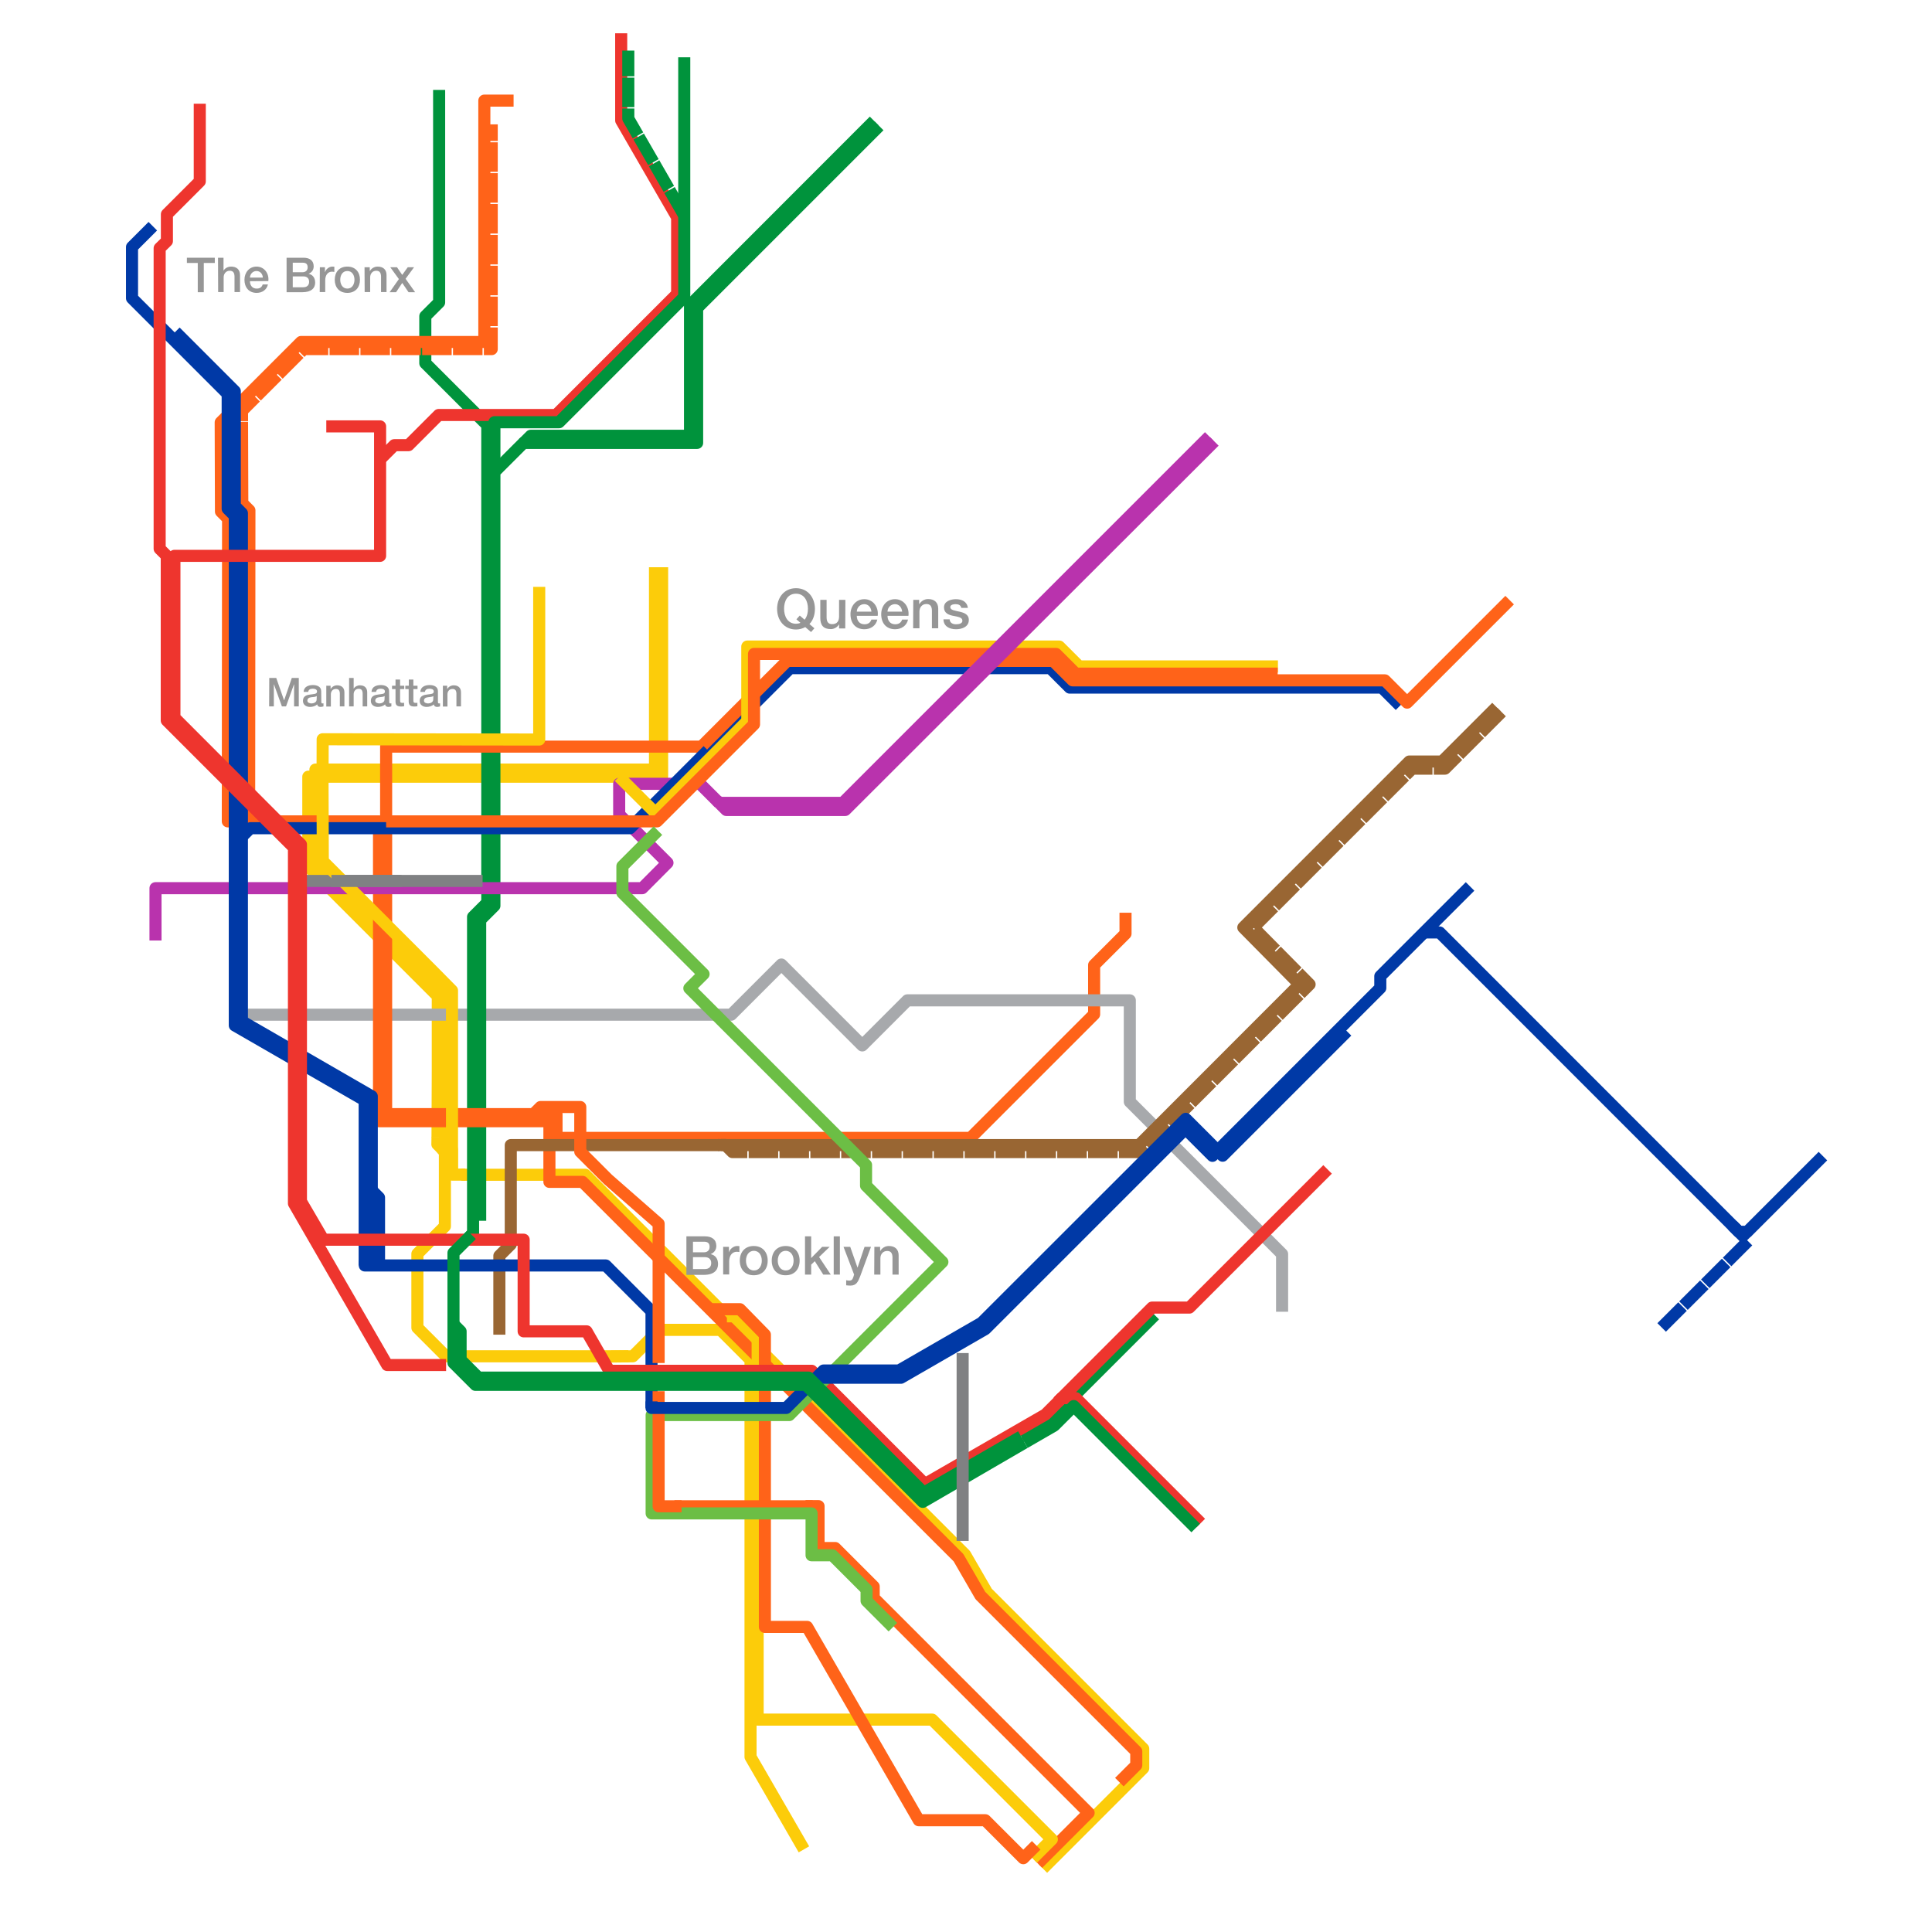 <?xml version="1.0" encoding="utf-8"?>
<!-- Generator: Adobe Illustrator 21.1.0, SVG Export Plug-In . SVG Version: 6.00 Build 0)  -->
<svg version="1.1"
	 id="Layer_1" inkscape:version="0.92.3 (2405546, 2018-03-11)" sodipodi:docname="NYC_subway-4D.svg" xmlns:cc="http://creativecommons.org/ns#" xmlns:dc="http://purl.org/dc/elements/1.1/" xmlns:inkscape="http://www.inkscape.org/namespaces/inkscape" xmlns:rdf="http://www.w3.org/1999/02/22-rdf-syntax-ns#" xmlns:sodipodi="http://sodipodi.sourceforge.net/DTD/sodipodi-0.dtd" xmlns:svg="http://www.w3.org/2000/svg"
	 xmlns="http://www.w3.org/2000/svg" xmlns:xlink="http://www.w3.org/1999/xlink" x="0px" y="0px" viewBox="0 0 1440 1440"
	 style="enable-background:new 0 0 1440 1440;" xml:space="preserve">
<style type="text/css">
	.st0{fill:none;stroke:#00933C;stroke-width:9;stroke-linejoin:round;}
	.st1{fill:none;stroke:#FCCC0A;stroke-width:9;stroke-linejoin:round;}
	.st2{fill:none;stroke:#0039A6;stroke-width:9;stroke-linejoin:round;}
	.st3{fill:none;stroke:#FF6319;stroke-width:9;stroke-linejoin:round;}
	.st4{fill:none;stroke:#A7A9AC;stroke-width:9;stroke-linejoin:round;}
	.st5{fill:none;stroke:#B933AD;stroke-width:9;stroke-linejoin:round;}
	.st6{fill:none;stroke:#FF6319;stroke-width:9;stroke-linejoin:round;stroke-dasharray:22,1;}
	.st7{fill:none;stroke:#808183;stroke-width:9;stroke-linejoin:round;}
	.st8{fill:none;stroke:#EE352E;stroke-width:9;stroke-linejoin:round;}
	.st9{fill:none;stroke:#0039A6;stroke-width:9;stroke-linejoin:round;stroke-dasharray:22,1;}
	.st10{fill:none;stroke:#996633;stroke-width:9;stroke-linejoin:round;}
	.st11{fill:none;stroke:#00933C;stroke-width:9;stroke-linejoin:round;stroke-dasharray:22,1;}
	.st12{fill:none;stroke:#996633;stroke-width:9;stroke-linejoin:round;stroke-dasharray:22,1;}
	.st13{fill:none;stroke:#6CBE45;stroke-width:9;stroke-linejoin:round;}
	.st14{fill:#969696;}
</style>
<sodipodi:namedview  bordercolor="#666666" borderopacity="1" gridtolerance="10" guidetolerance="10" id="namedview24490" inkscape:current-layer="Layer_1" inkscape:cx="1718.2756" inkscape:cy="951.70587" inkscape:guide-bbox="true" inkscape:pageopacity="0" inkscape:pageshadow="2" inkscape:window-height="1526" inkscape:window-maximized="1" inkscape:window-width="2880" inkscape:window-x="2869" inkscape:window-y="-11" inkscape:zoom="0.68534965" objecttolerance="10" pagecolor="#ffffff" showgrid="false" showguides="true">
	</sodipodi:namedview>
<g id="g4212">
	<g id="g4214">
	</g>
</g>
<g id="g4674">
</g>
<g id="g9572">
</g>
<g id="g9592">
</g>
<g id="g11926">
</g>
<g id="g12038">
	<g id="g12040">
		<g id="g12042">
		</g>
	</g>
</g>
<g id="g12130">
</g>
<g id="g46212" transform="matrix(0.704,-0.71,0.71,0.704,-9.49,756.023)">
</g>
<g id="g46248" transform="matrix(0.704,-0.71,0.71,0.704,88.484,657.68)">
</g>
<g id="g14456-6" transform="translate(-344.266,-45.78)">
	<g id="g14458-2">
	</g>
</g>
<g id="g43620" transform="translate(7.09,-7.09)">
	<g id="g43622">
		<g id="g43624">
		</g>
	</g>
</g>
<path id="polyline2626" inkscape:connector-curvature="0" sodipodi:nodetypes="ccccc" class="st0" d="M761.1,1070.7l21.4-12.3
	l21.6-21.6l3.8-3.8l52.8-52.8"/>
<path id="polyline2628" inkscape:connector-curvature="0" class="st1" d="M493.5,422.8v156.1H243.9"/>
<path id="polyline2630" inkscape:connector-curvature="0" sodipodi:nodetypes="ccccccccc" class="st1" d="M488.2,422.8v150.8H235.1
	v70.2l84.9,84.9l11.5,11.5v111.1l5.3,5.3v18.8"/>
<path id="polyline2632" inkscape:connector-curvature="0" class="st1" d="M455.3,1011.1l16.4-0.2l19.7-19.7H537l22.4,22.4v295.9
	l39.8,68.9"/>
<path id="polyline2634" inkscape:connector-curvature="0" sodipodi:nodetypes="ccccccccc" class="st1" d="M468.3,1010.9H332.4
	l-21.3-21.3v-55.1l20.5-20.5v-49.9v-5.3c-1.9-1.9-3.5-4.1-5.6-5.9l0.1-5.4"/>
<path id="polyline2636" inkscape:connector-curvature="0" sodipodi:nodetypes="cccccccccccccccc" class="st1" d="M231.5,578.9h-1.7
	h0V646l89.5,89.5l7,7V808v-9.7c-0.1,16.9-0.1,32.7-0.2,49.5 M343.9,875.6h92.3l283.1,283.1l16.3,28.2l116.5,116.5v14.5l-74.8,74.8"
	/>
<path id="polyline2640" inkscape:connector-curvature="0" class="st2" d="M282.5,939.8v-47.2l-5.3-5.3"/>
<path id="polyline2642" inkscape:connector-curvature="0" class="st3" d="M397.6,830.4h17.2v17.7h131.2h5.3h172.1l92.1-92.1v-36.7
	l23.4-23.4v-15.6"/>
<path id="polyline2644" inkscape:connector-curvature="0" class="st4" d="M183.3,756.3h246.6H545l37.4-37.4l60.3,60.3l33.6-33.6
	h24.4h141.4v75.6l113.5,113.5v43"/>
<path id="polyline2646" inkscape:connector-curvature="0" class="st0" d="M357.9,909.9V685.7l10.6-10.6V351.8l21.7-21.7h129.4V229.6
	L655.3,93.9"/>
<path id="polyline2648" inkscape:connector-curvature="0" class="st0" d="M327.3,67v158.4L317,235.7v35l46.2,46.2v355.9l-10.6,10.6
	v235.8l-4.3,4.3"/>
<path id="polyline2660" inkscape:connector-curvature="0" class="st2" d="M522.3,564.6l66.6-66.6h155.6h38.3l14.5,14.5h232.7
	l13.5,13.5"/>
<path id="polyline2662" inkscape:connector-curvature="0" class="st3" d="M402.9,830.4H287.8V556.5h200.4h34.6l0,0l63.9-63.9h7.5
	H785l14.5,14.5h232.7l16.6,16.6l76.4-76.4"/>
<path id="polyline2664" inkscape:connector-curvature="0" class="st3" d="M834.3,1328.3l12.6-12.6v-10.3l-116.2-116.2l-16.3-28.2
	L434.2,880.9h-24.7v-24.7v-20.5h-33.5h-93.5V612.2h-96.8h-5.3h-10.6l0.2-225.6l-5.3-5.3l-0.2-66.5l22.2-22.2l37.7-37.7H361V75h21.8"
	/>
<path id="polyline2666" inkscape:connector-curvature="0" class="st3" d="M773.6,1389l37.8-37.8l-160.2-160.2v-8.5l-28.7-28.7h-12.4
	v-31.2h-9.7"/>
<path id="polyline2670" inkscape:connector-curvature="0" class="st5" d="M535.9,598.4l-14.2-14.2h-27.1h-21.2h-11.9v22.9l36,36
	L478.7,662l-362.8,0v39"/>
<path id="polyline2672" inkscape:connector-curvature="0" class="st6" d="M180.4,313.9l0-7.7l22.2-22.2l23.8-23.8h140.1V92.7"/>
<path id="polyline2674" inkscape:connector-curvature="0" class="st3" d="M185.7,612.2l0.2-231.8l-5.3-5.3l-0.2-60.7"/>
<path id="line2676" inkscape:connector-curvature="0" class="st7" d="M227.7,656.6h132"/>
<path id="polyline2678" inkscape:connector-curvature="0" class="st8" d="M283,342.7l10.9-10.9h10.6l22.5-22.5h87.5l90.2-90.2v-57.1
	L463,89.8v-65"/>
<path id="polyline2680" inkscape:connector-curvature="0" class="st2" d="M1061.4,695h11.6L1296,918.1h6.3l56.4-56.4"/>
<path id="polyline2682" inkscape:connector-curvature="0" class="st2" d="M180.3,623.6l6.3-6.3h283l58-58"/>
<path id="polyline2686" inkscape:connector-curvature="0" class="st9" d="M1238.5,989.4l64.4-64.4l-11.6-11.6"/>
<path id="polyline2692" inkscape:connector-curvature="0" class="st1" d="M541.8,981.1h7.1l15.8,15.8v284.8h130.1l81.7,81.7l7.5,7.5
	l-14.3,14.3"/>
<path id="polyline2694" inkscape:connector-curvature="0" class="st0" d="M510,42.7v75.9v45.6v57.2l-93.3,93.3h-48.2v29.4l-5.3,5.3"
	/>
<path id="polyline2696" inkscape:connector-curvature="0" class="st0" d="M389.9,330.5l5.7-5.7h118.7v-97.4L651.5,90.1"/>
<path id="polyline2698" inkscape:connector-curvature="0" class="st10" d="M1115.4,527l-40.6,40.6h-24.4L926.7,691.3l41.9,42.4
	L848.9,853.5H553.5h-5.3h-76.3H424h-37.4h-5.9v74l-8.5,8.5v58.8"/>
<path id="polyline2716" inkscape:connector-curvature="0" class="st11" d="M510,160.7l-41.7-72.3V37.7"/>
<path id="polyline2722" inkscape:connector-curvature="0" class="st3" d="M529.1,975.8h22.4l18.6,19v217.8h31.5l83.2,144.1h49.6
	l28.3,28.3l9.6-9.6"/>
<g id="g2724">
	<path id="polyline2726" inkscape:connector-curvature="0" class="st2" d="M113.9,168.6l-15.5,15.5v38.2l71.3,71.3v85.6l5.3,5.3
		v379.8l96.8,55.8v123.1"/>
</g>
<g id="g2728">
	<path id="polyline2730" inkscape:connector-curvature="0" class="st2" d="M485.6,1049.4v-72.1l-34.1-34.1h-169h-10.6v-3.9"/>
	<path id="polyline2732" inkscape:connector-curvature="0" class="st2" d="M130.7,247.3l44.3,44.3v85.6l5.3,5.3v378.7l96.8,55.9
		v83.5v42.6"/>
</g>
<path id="polyline2736" inkscape:connector-curvature="0" class="st8" d="M243.2,317.8h40.1v96.5H130l0,120.6l94.3,94.5l0,266
	l16.7,28.6h149.3v68.3h46.9l16.9,29.4H605l84.4,84.4l0,0l89.8-51.8l12.4-12.4"/>
<path id="path2738" inkscape:connector-curvature="0" class="st8" d="M895,1135.2l-93.1-93.1h-10.7c0,0-0.8,0.8-2.3,2.3"/>
<path id="polyline2742" inkscape:connector-curvature="0" class="st12" d="M1119.2,530.7l-42.2,42.2h-24.4L934.2,691.3l41.9,42.4
	l-125,125H545.9l-5.3-5.3h-5.4"/>
<path id="polyline2744" inkscape:connector-curvature="0" class="st8" d="M148.9,77.3v57.9l-24.5,24.5v20L119,185v224l5.3,5.3V537
	l94.8,94.8v250.4v14.8l69.5,120.4h43.9"/>
<path id="polyline2746" inkscape:connector-curvature="0" class="st1" d="M461.4,578.9l27.1,27l68.5-68.5v-55.5h231.2h1.3l14.8,14.8
	h148.2"/>
<path id="polyline2748" inkscape:connector-curvature="0" class="st3" d="M287.8,612.2H474h15.7l72.3-72.3v-52.5h220.7h4.4
	l14.7,14.7h150.5"/>
<path id="line2750" inkscape:connector-curvature="0" class="st3" d="M605.7,1122.7h-103"/>
<g id="g2752">
	<g id="g2754">
		<path id="polyline2756" inkscape:connector-curvature="0" class="st13" d="M490.4,619.1l-26.5,26.5v11.2v8.7l60.5,60.5l-10.6,10.6
			l131.7,131.7v15.4l56.9,56.9l-114.1,114.1l-102.6,0v73.3h119.2v31.2h15.5l25.5,25.5v8.5l19.6,19.6"/>
	</g>
</g>
<path id="polyline2758" inkscape:connector-curvature="0" class="st5" d="M901.3,325.3L628.2,598.4h-92.2"/>
<path id="polyline2760" inkscape:connector-curvature="0" class="st5" d="M905.1,329L630,603.7h-88.7l-7.2-7.2"/>
<path id="polyline2764" inkscape:connector-curvature="0" class="st3" d="M508,1122.7h-17.1v-85.8"/>
<path id="polyline2770" inkscape:connector-curvature="0" class="st8" d="M989.5,871.6l-103,103h-27.8l-62.1,62.1l-8.2,8.2"/>
<path id="polyline2774" inkscape:connector-curvature="0" class="st3" d="M490.9,1015.9V912.1L453,878.9l-20.5-20.5v-8.5v-24.8H421
	h-18.1l-5.3,5.3"/>
<path id="polyline2776" inkscape:connector-curvature="0" class="st2" d="M485.6,1044.5v4.9h100.4l22.5-22.5h63l62.9-36.3
	l149.2-149.2l20.1,20.1l125.1-125.1v-8.8l66.9-66.9"/>
<path id="polyline2792" inkscape:connector-curvature="0" class="st2" d="M606.4,1028.9l7.4-7.4h14.7H670l61.7-35.6l152.1-152
	l27.5,27.5l92.7-92.7"/>
<path id="polyline2794" inkscape:connector-curvature="0" class="st0" d="M761.1,1070.7l-72.6,41.9l-31.4-31.4l-54.4-54.4H356.6
	l-13.3-13.3v-8v-13.2l-5.3-5.3"/>
<path id="polyline2796" inkscape:connector-curvature="0" class="st0" d="M763.7,1075.3l-75.9,44.1l-37-37l-50.2-50.2H354.4
	l-16.4-16.4v-82l13.5-13.5"/>
<path id="polyline2798" inkscape:connector-curvature="0" class="st0" d="M763.7,1075.3l22-12.7l14.6-14.6l90.9,90.9"/>
<path id="line2800" inkscape:connector-curvature="0" class="st7" d="M717.5,1148.5v-140"/>
<path id="path43216" inkscape:connector-curvature="0" sodipodi:nodetypes="ccccccccccc" class="st1" d="M346.8,875.5l-9.9,0v-18.8
	v-5.3V738.3c-18.1-18.5-38.6-38.7-56.2-56.4l-40.1-40.1l-0.2-56.3l0.1-34.5l161.4,0.2V437.4"/>
<path id="path43742" inkscape:connector-curvature="0" sodipodi:nodetypes="cc" class="st7" d="M247,656.6h52.3"/>
<g id="g6451" transform="translate(-93.5,-22)">
	<path id="path6453" inkscape:connector-curvature="0" class="st14" d="M700.5,490.3l-2.5,2.8l-4.3-3.7c-2.2,1.2-4.6,1.8-6.9,1.8
		c-8.8,0-14.1-7-14.1-15.4c0-8.4,5.3-15.4,14.1-15.4c8.8,0,14.1,7,14.1,15.4c0,4-1.2,8.5-4.1,11.3L700.5,490.3L700.5,490.3z
		 M687.1,483.6l2.5-2.8l3.6,3.1c1.8-2.2,2.5-5.2,2.5-8.2c0-5.6-2.6-11.2-8.9-11.2c-6.3,0-8.9,5.5-8.9,11.2c0,5.6,2.6,11.2,8.9,11.2
		c1.1,0,2.3-0.2,3.3-0.7L687.1,483.6z"/>
	<path id="path6455" inkscape:connector-curvature="0" class="st14" d="M723.5,490.4h-4.6v-3h-0.1c-1.1,2.1-3.7,3.5-6,3.5
		c-5.5,0-7.9-2.8-7.9-8.3v-13.5h4.7v13c0,3.7,1.5,5.1,4.1,5.1c3.9,0,5.2-2.5,5.2-5.8v-12.3h4.7L723.5,490.4L723.5,490.4L723.5,490.4
		z"/>
	<path id="path6457" inkscape:connector-curvature="0" class="st14" d="M732.1,481c0,3.3,1.8,6.3,5.7,6.3c2.7,0,4.4-1.2,5.2-3.5h4.4
		c-1,4.6-5,7.2-9.6,7.2c-6.7,0-10.4-4.6-10.4-11.2c0-6,4-11.2,10.3-11.2c6.7,0,10.8,6,10,12.4L732.1,481L732.1,481z M743,477.9
		c-0.2-3-2.2-5.6-5.3-5.6c-3.2,0-5.5,2.5-5.6,5.6H743z"/>
	<path id="path6459" inkscape:connector-curvature="0" class="st14" d="M755,481c0,3.3,1.8,6.3,5.7,6.3c2.7,0,4.4-1.2,5.2-3.5h4.4
		c-1,4.6-5,7.2-9.6,7.2c-6.7,0-10.4-4.6-10.4-11.2c0-6,3.9-11.2,10.3-11.2c6.7,0,10.8,6,10,12.4L755,481L755,481L755,481z
		 M765.9,477.9c-0.2-3-2.2-5.6-5.3-5.6c-3.2,0-5.5,2.5-5.6,5.6H765.9z"/>
	<path id="path6461" inkscape:connector-curvature="0" class="st14" d="M774.2,469.1h4.4v3.1l0.1,0.1c1.4-2.3,3.8-3.8,6.6-3.8
		c4.6,0,7.5,2.5,7.5,7.2v14.6h-4.7V477c-0.1-3.3-1.4-4.8-4.2-4.8c-3.1,0-5.1,2.5-5.1,5.6v12.5h-4.7L774.2,469.1L774.2,469.1
		L774.2,469.1z"/>
	<path id="path6463" inkscape:connector-curvature="0" class="st14" d="M801.3,483.6c0.2,2.7,2.3,3.7,4.8,3.7c1.8,0,4.9-0.4,4.7-2.8
		c-0.1-2.5-3.5-2.8-6.9-3.5c-3.4-0.7-6.8-2-6.8-6.3c0-4.6,5-6.1,8.9-6.1c4.4,0,8.3,1.8,8.9,6.5h-4.9c-0.4-2.2-2.3-2.8-4.3-2.8
		c-1.3,0-3.9,0.3-3.9,2.2c0,2.3,3.4,2.6,6.9,3.4c3.4,0.8,6.9,2,6.9,6.2c0,5.1-5.1,6.9-9.5,6.9c-5.3,0-9.3-2.4-9.4-7.4L801.3,483.6
		L801.3,483.6L801.3,483.6z"/>
</g>
<g id="g6483" transform="translate(32.5,-153.5)">
	<g id="g6485">
		<path id="path6487" inkscape:connector-curvature="0" class="st14" d="M168.2,658.8h5.2l5.8,16.6h0.1l5.7-16.6h5.2V680h-3.5v-16.4
			h-0.1l-5.9,16.4h-3.1l-5.9-16.4h-0.1V680h-3.5L168.2,658.8L168.2,658.8L168.2,658.8z"/>
		<path id="path6489" inkscape:connector-curvature="0" class="st14" d="M207,676.6c0,0.8,0.2,1.2,0.8,1.2c0.2,0,0.5,0,0.8-0.1v2.3
			c-0.5,0.2-1.6,0.4-2.1,0.4c-1.4,0-2.3-0.5-2.6-1.9c-1.3,1.3-3.5,1.9-5.3,1.9c-2.8,0-5.3-1.5-5.3-4.5c0-3.8,3.1-4.5,5.9-4.8
			c2.4-0.4,4.6-0.2,4.6-2.2c0-1.7-1.8-2.1-3.2-2.1c-1.9,0-3.2,0.8-3.4,2.4h-3.4c0.2-3.9,3.6-5.1,7-5.1c3,0,6.1,1.2,6.1,4.5
			L207,676.6L207,676.6L207,676.6z M203.6,672.3c-1,0.7-2.7,0.7-4.2,0.9c-1.5,0.2-2.8,0.8-2.8,2.6c0,1.5,1.9,2,3.1,2
			c1.5,0,3.8-0.8,3.8-2.9L203.6,672.3L203.6,672.3L203.6,672.3z"/>
		<path id="path6491" inkscape:connector-curvature="0" class="st14" d="M210.7,664.6h3.2v2.3l0.1,0.1c1-1.7,2.8-2.7,4.8-2.7
			c3.3,0,5.4,1.8,5.4,5.2V680h-3.4v-9.6c-0.1-2.4-1-3.4-3-3.4c-2.3,0-3.7,1.8-3.7,4v9.1h-3.4L210.7,664.6L210.7,664.6L210.7,664.6z"
			/>
		<path id="path6493" inkscape:connector-curvature="0" class="st14" d="M227.7,658.8h3.4v7.9h0.1c0.8-1.4,2.6-2.4,4.6-2.4
			c3.3,0,5.4,1.8,5.4,5.2V680h-3.4v-9.7c-0.1-2.4-1-3.4-3-3.4c-2.3,0-3.7,1.8-3.7,4v9.1h-3.4L227.7,658.8L227.7,658.8z"/>
		<path id="path6495" inkscape:connector-curvature="0" class="st14" d="M257.6,676.6c0,0.8,0.2,1.2,0.8,1.2c0.2,0,0.5,0,0.8-0.1
			v2.3c-0.5,0.2-1.6,0.4-2.1,0.4c-1.4,0-2.3-0.5-2.6-1.9c-1.3,1.3-3.5,1.9-5.3,1.9c-2.8,0-5.3-1.5-5.3-4.5c0-3.8,3.1-4.5,5.9-4.8
			c2.4-0.4,4.6-0.2,4.6-2.2c0-1.7-1.8-2.1-3.2-2.1c-1.9,0-3.2,0.8-3.4,2.4h-3.4c0.2-3.9,3.6-5.1,7-5.1c3,0,6.1,1.2,6.1,4.5
			L257.6,676.6L257.6,676.6L257.6,676.6L257.6,676.6z M254.2,672.3c-1,0.7-2.7,0.7-4.2,0.9c-1.5,0.2-2.8,0.8-2.8,2.6
			c0,1.5,1.9,2,3.1,2c1.5,0,3.8-0.8,3.8-2.9L254.2,672.3L254.2,672.3L254.2,672.3z"/>
		<path id="path6497" inkscape:connector-curvature="0" class="st14" d="M259.7,664.6h2.6V660h3.4v4.6h3.1v2.5h-3.1v8.2
			c0,1.4,0.1,2.1,1.6,2.1c0.5,0,0.9,0,1.4-0.1v2.6c-0.7,0.1-1.5,0.2-2.2,0.2c-3.5,0-4.2-1.4-4.2-3.9v-9.1h-2.6L259.7,664.6
			L259.7,664.6L259.7,664.6z"/>
		<path id="path6499" inkscape:connector-curvature="0" class="st14" d="M269.6,664.6h2.6V660h3.4v4.6h3.1v2.5h-3.1v8.2
			c0,1.4,0.1,2.1,1.6,2.1c0.5,0,0.9,0,1.4-0.1v2.6c-0.7,0.1-1.5,0.2-2.2,0.2c-3.5,0-4.2-1.4-4.3-3.9v-9.1h-2.5V664.6z"/>
		<path id="path6501" inkscape:connector-curvature="0" class="st14" d="M293.9,676.6c0,0.8,0.2,1.2,0.8,1.2c0.2,0,0.5,0,0.8-0.1
			v2.3c-0.5,0.2-1.6,0.4-2.1,0.4c-1.4,0-2.3-0.5-2.6-1.9c-1.3,1.3-3.5,1.9-5.3,1.9c-2.8,0-5.2-1.5-5.2-4.5c0-3.8,3.1-4.5,5.9-4.8
			c2.4-0.4,4.6-0.2,4.6-2.2c0-1.7-1.8-2.1-3.2-2.1c-1.9,0-3.2,0.8-3.4,2.4h-3.4c0.2-3.9,3.6-5.1,7-5.1c3,0,6.1,1.2,6.1,4.5
			L293.9,676.6L293.9,676.6L293.9,676.6L293.9,676.6z M290.5,672.3c-1,0.7-2.7,0.7-4.2,0.9c-1.5,0.2-2.8,0.8-2.8,2.6
			c0,1.5,1.9,2,3.1,2c1.5,0,3.8-0.8,3.8-2.9L290.5,672.3L290.5,672.3L290.5,672.3z"/>
		<path id="path6503" inkscape:connector-curvature="0" class="st14" d="M297.6,664.6h3.2v2.3l0.1,0.1c1-1.7,2.8-2.7,4.8-2.7
			c3.3,0,5.4,1.8,5.4,5.2V680h-3.4v-9.6c-0.1-2.4-1-3.4-3-3.4c-2.3,0-3.7,1.8-3.7,4v9.1h-3.4L297.6,664.6L297.6,664.6L297.6,664.6
			L297.6,664.6z"/>
	</g>
</g>
<g id="g6465">
	<path id="path6467" inkscape:connector-curvature="0" class="st14" d="M511.5,921.5h13.9c5.1,0,8.5,2.3,8.5,7.1
		c0,2.9-1.5,5-4.1,6.1v0.1c3.5,0.8,5.4,3.5,5.4,7.4c0,4.5-3.1,8-10.5,8h-13.1V921.5z M516.5,933.4h8.2c2.4,0,4.2-1.4,4.2-4
		c0-2.9-1.5-3.9-4.2-3.9h-8.2V933.4L516.5,933.4z M516.5,945.9h8.8c3,0,4.8-1.6,4.8-4.5c0-2.8-1.8-4.4-4.8-4.4h-8.8V945.9z"/>
	<path id="path6469" inkscape:connector-curvature="0" class="st14" d="M539,929.3h4.3v4h0.1c0.5-2.2,3.2-4.6,6-4.6
		c1,0,1.3,0.1,1.7,0.1v4.4c-0.6-0.1-1.3-0.2-2-0.2c-3.1,0-5.6,2.5-5.6,7.1v9.8H539L539,929.3L539,929.3L539,929.3z"/>
	<path id="path6471" inkscape:connector-curvature="0" class="st14" d="M551.4,939.6c0-6.3,3.8-10.9,10.4-10.9
		c6.6,0,10.4,4.6,10.4,10.9c0,6.4-3.8,10.9-10.4,10.9S551.4,946,551.4,939.6z M567.8,939.6c0-3.6-1.8-7.3-5.9-7.3
		c-4.1,0-5.9,3.7-5.9,7.3c0,3.6,1.8,7.3,5.9,7.3C566,947,567.8,943.2,567.8,939.6z"/>
	<path id="path6473" inkscape:connector-curvature="0" class="st14" d="M575.2,939.6c0-6.3,3.8-10.9,10.4-10.9
		c6.6,0,10.4,4.6,10.4,10.9c0,6.4-3.8,10.9-10.4,10.9C579,950.6,575.2,946,575.2,939.6z M591.5,939.6c0-3.6-1.8-7.3-5.9-7.3
		s-5.9,3.7-5.9,7.3c0,3.6,1.8,7.3,5.9,7.3C589.7,947,591.5,943.2,591.5,939.6z"/>
	<path id="path6475" inkscape:connector-curvature="0" class="st14" d="M600,921.5h4.6v16.2l8.2-8.4h5.6l-7.9,7.6l8.7,13.1h-5.6
		l-6.3-10l-2.7,2.6v7.4H600L600,921.5L600,921.5L600,921.5z"/>
	<path id="path6477" inkscape:connector-curvature="0" class="st14" d="M621.4,921.5h4.6V950h-4.6V921.5z"/>
	<path id="path6479" inkscape:connector-curvature="0" class="st14" d="M628.7,929.3h5l5.4,15.4h0.1l5.2-15.4h4.8l-8,21.8
		c-1.5,3.7-2.6,7.1-7.3,7.1c-1.1,0-2.1-0.1-3.2-0.2v-3.8c0.7,0.1,1.4,0.3,2.2,0.3c2.1,0,2.6-1.1,3.2-2.9l0.5-1.6L628.7,929.3
		L628.7,929.3z"/>
	<path id="path6481" inkscape:connector-curvature="0" class="st14" d="M651.7,929.3h4.3v3l0.1,0.1c1.4-2.3,3.7-3.7,6.4-3.7
		c4.5,0,7.3,2.4,7.3,7V950h-4.6v-13c-0.1-3.2-1.4-4.6-4-4.6c-3,0-5,2.4-5,5.4V950h-4.6L651.7,929.3L651.7,929.3L651.7,929.3
		L651.7,929.3L651.7,929.3L651.7,929.3L651.7,929.3L651.7,929.3L651.7,929.3z"/>
</g>
<g id="g6505">
	<path id="path6507" inkscape:connector-curvature="0" class="st14" d="M139.3,192.1h20.8v3.9h-8.2v21.8h-4.5V196h-8.1L139.3,192.1
		L139.3,192.1z"/>
	<path id="path6509" inkscape:connector-curvature="0" class="st14" d="M162.5,192.1h4.1v9.5h0.1c1-1.7,3.1-2.9,5.6-2.9
		c4,0,6.6,2.2,6.6,6.3v12.7h-4.1v-11.7c-0.1-2.9-1.2-4.2-3.6-4.2c-2.7,0-4.5,2.2-4.5,4.9v11h-4.1L162.5,192.1L162.5,192.1
		L162.5,192.1z"/>
	<path id="path6511" inkscape:connector-curvature="0" class="st14" d="M186.3,209.6c0,2.9,1.6,5.5,5,5.5c2.4,0,3.8-1,4.5-3.1h3.9
		c-0.9,4.1-4.4,6.3-8.4,6.3c-5.8,0-9.1-4.1-9.1-9.8c0-5.3,3.5-9.8,9-9.8c5.9,0,9.5,5.3,8.8,10.8L186.3,209.6L186.3,209.6
		L186.3,209.6z M195.9,206.9c-0.1-2.6-1.9-4.9-4.7-4.9c-2.8,0-4.8,2.2-4.9,4.9H195.9z"/>
	<path id="path6513" inkscape:connector-curvature="0" class="st14" d="M213.7,192.1h12.5c4.6,0,7.6,2.1,7.6,6.4
		c0,2.6-1.3,4.5-3.7,5.5v0.1c3.1,0.7,4.8,3.1,4.8,6.6c0,4-2.8,7.1-9.5,7.1h-11.8V192.1L213.7,192.1L213.7,192.1z M218.2,202.9h7.3
		c2.2,0,3.8-1.3,3.8-3.6c0-2.6-1.3-3.5-3.8-3.5h-7.3V202.9z M218.2,214.1h7.9c2.7,0,4.3-1.5,4.3-4.1c0-2.5-1.6-4-4.3-4h-7.9V214.1z"
		/>
	<path id="path6515" inkscape:connector-curvature="0" class="st14" d="M238.4,199.2h3.8v3.6h0.1c0.5-2,2.9-4.1,5.4-4.1
		c0.9,0,1.2,0.1,1.5,0.1v3.9c-0.6-0.1-1.2-0.2-1.8-0.2c-2.8,0-5,2.3-5,6.4v8.8h-4.1L238.4,199.2L238.4,199.2L238.4,199.2z"/>
	<path id="path6517" inkscape:connector-curvature="0" class="st14" d="M249.5,208.5c0-5.7,3.4-9.8,9.4-9.8c6,0,9.4,4.1,9.4,9.8
		c0,5.7-3.4,9.8-9.4,9.8C252.9,218.3,249.5,214.2,249.5,208.5z M264.2,208.5c0-3.2-1.6-6.5-5.3-6.5c-3.7,0-5.3,3.3-5.3,6.5
		c0,3.2,1.6,6.6,5.3,6.6C262.6,215.1,264.2,211.7,264.2,208.5z"/>
	<path id="path6519" inkscape:connector-curvature="0" class="st14" d="M271.7,199.2h3.9v2.7l0.1,0.1c1.2-2,3.3-3.3,5.8-3.3
		c4,0,6.6,2.2,6.6,6.3v12.7h-4.1v-11.7c-0.1-2.9-1.2-4.2-3.6-4.2c-2.7,0-4.5,2.2-4.5,4.9v11h-4.1L271.7,199.2L271.7,199.2
		L271.7,199.2L271.7,199.2z"/>
	<path id="path6521" inkscape:connector-curvature="0" class="st14" d="M297.3,208l-6.4-8.8h5l3.9,5.7l4.1-5.7h4.7l-6.3,8.6l7.1,10
		h-4.9l-4.7-6.9l-4.6,6.9h-4.8L297.3,208L297.3,208z"/>
</g>
</svg>
